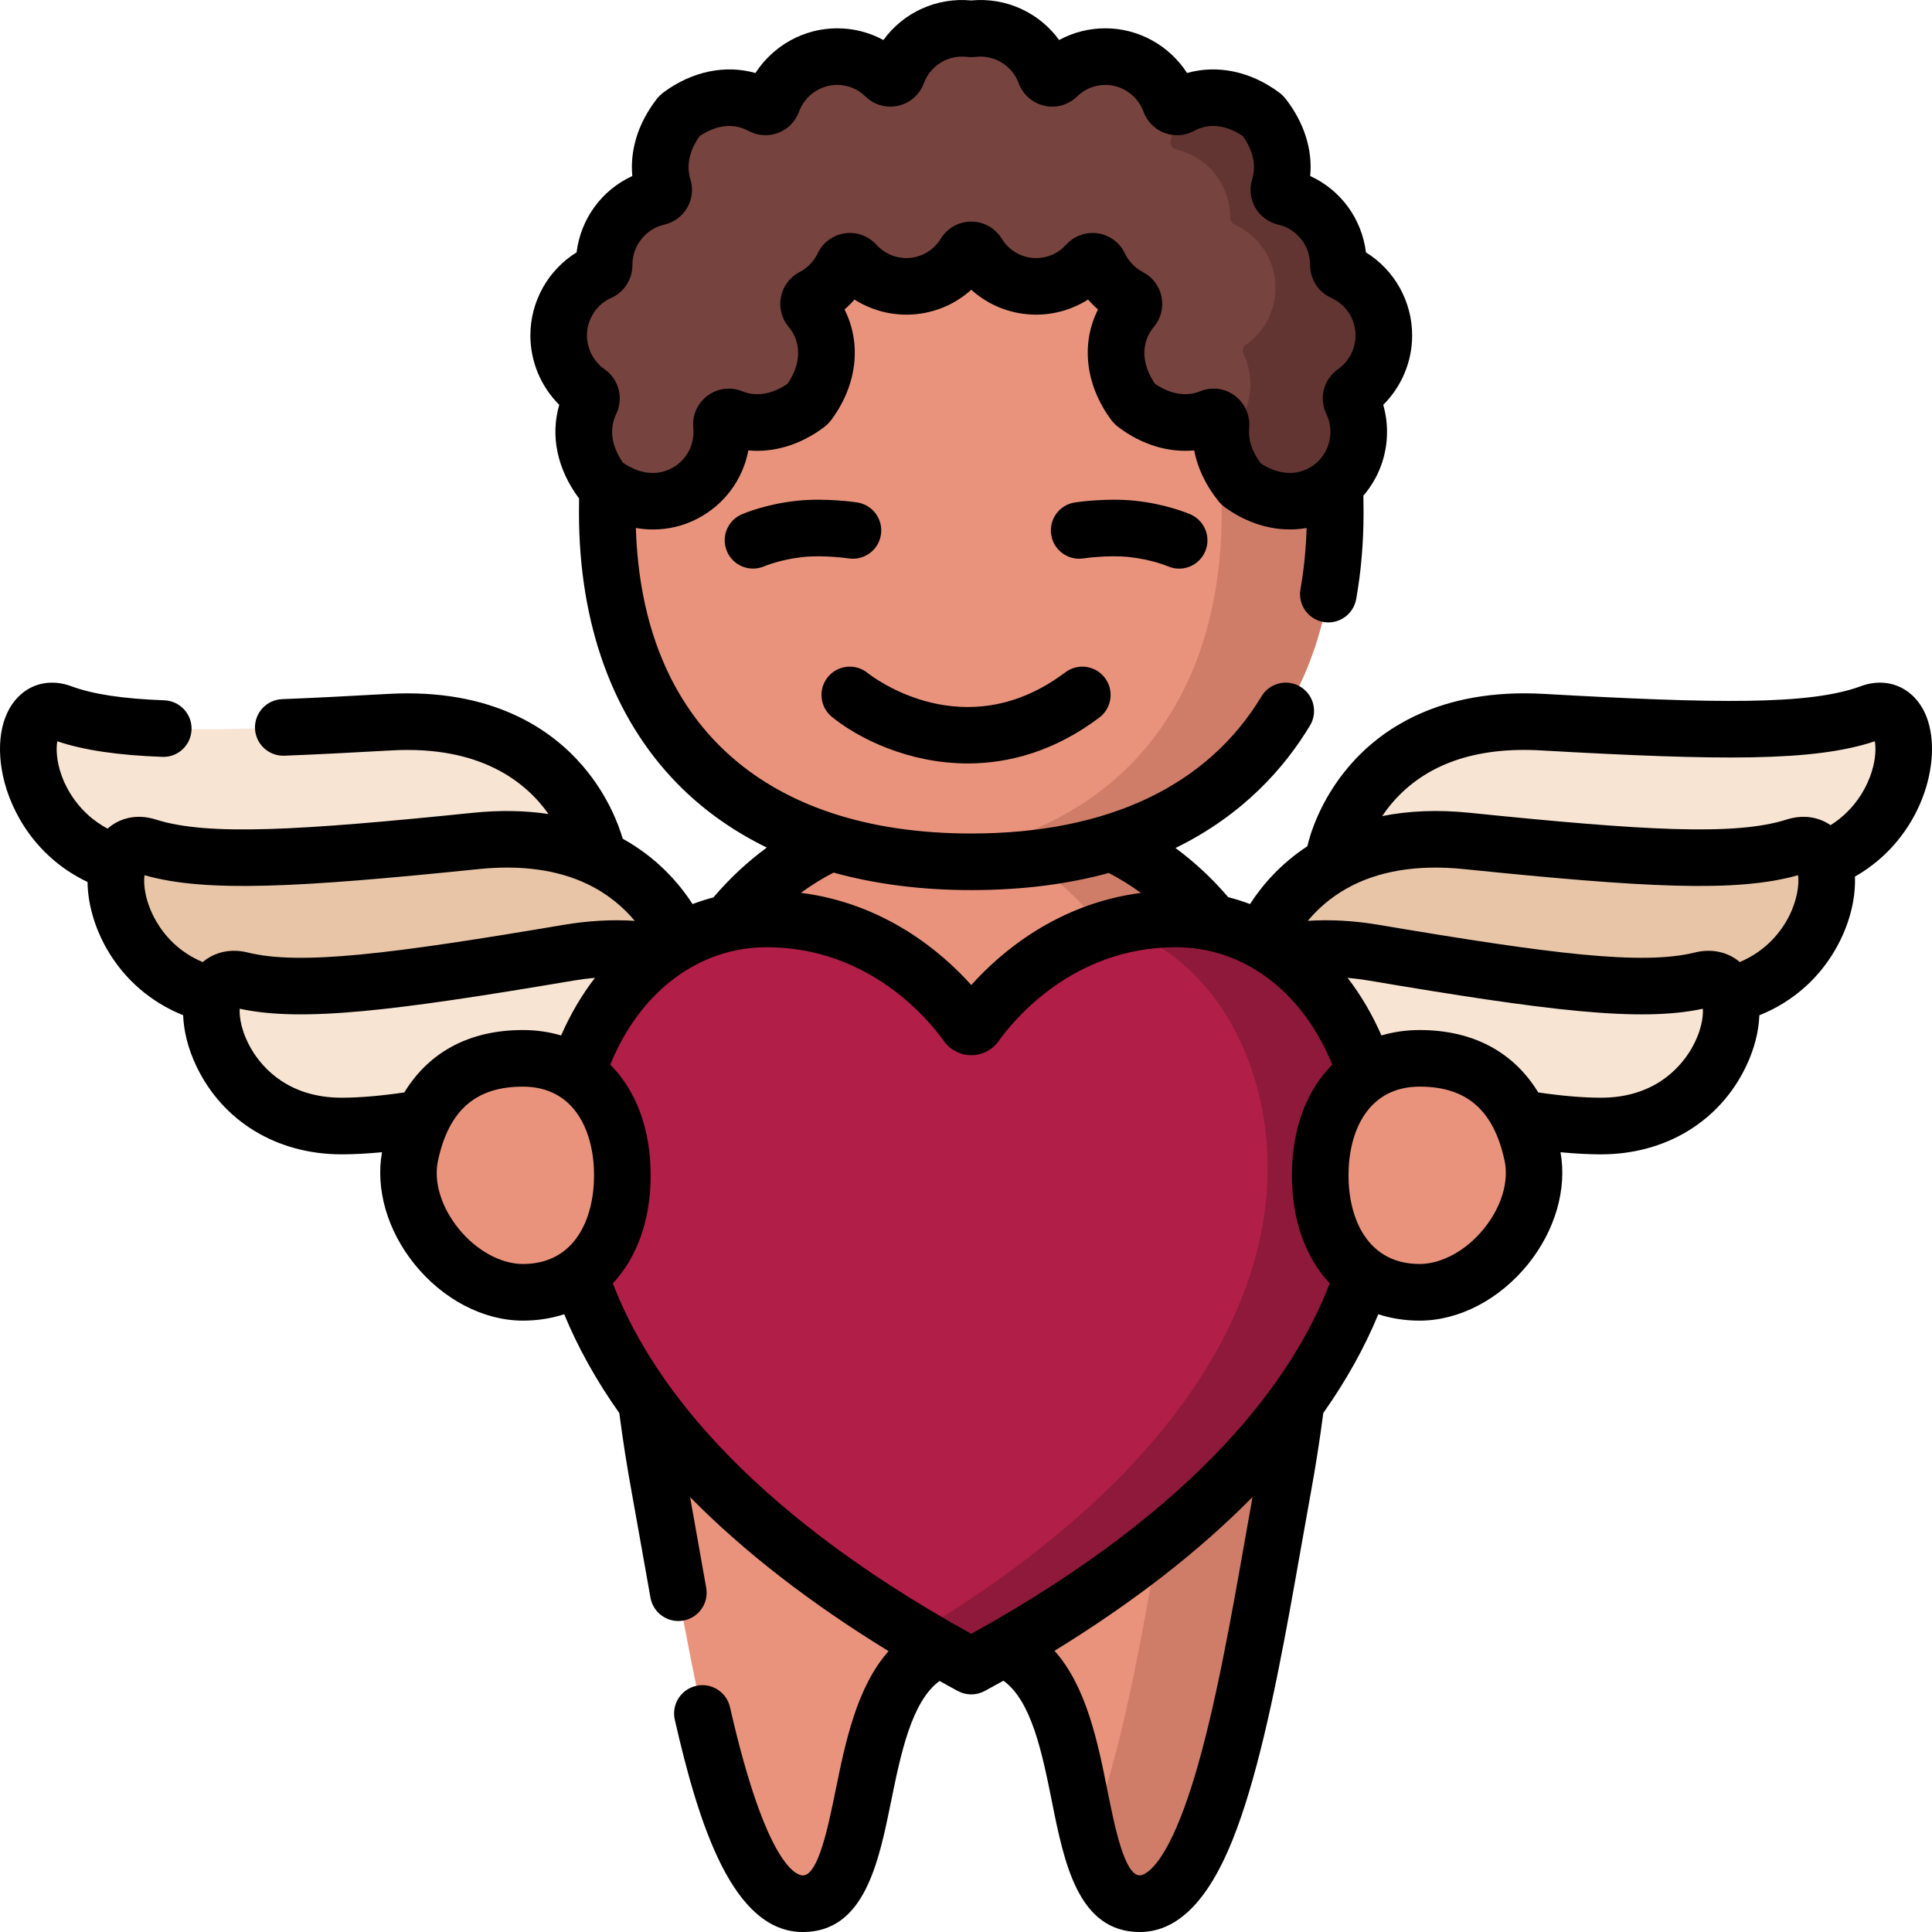 <?xml version="1.0" encoding="iso-8859-1"?>
<!-- Generator: Adobe Illustrator 19.0.0, SVG Export Plug-In . SVG Version: 6.00 Build 0)  -->
<svg version="1.1" id="Capa_1" xmlns="http://www.w3.org/2000/svg" xmlns:xlink="http://www.w3.org/1999/xlink" x="0px" y="0px"
	 viewBox="0 0 512.004 512.004" style="enable-background:new 0 0 512.004 512.004;" xml:space="preserve">
<g>
	<path style="fill:#F8E4D3;" d="M353.692,226.278c0,0,7.298-37.577,55.007-34.896s72.15,3,87.021-2.495s13.032,37.665-22.562,41.468
		s-85.674-12.993-115.661,2.468C357.497,232.823,350.934,234.094,353.692,226.278z"/>
	<path style="fill:#F8E4D3;" d="M158.312,226.278c0,0-7.298-37.577-55.007-34.896s-72.15,3-87.021-2.495
		s-13.032,37.665,22.562,41.468s85.674-12.993,115.661,2.468C154.507,232.823,161.07,234.094,158.312,226.278z"/>
</g>
<g>
	<path style="fill:#E8C5A7;" d="M332.18,255.215c0,0,8.957-37.207,56.499-32.353c47.542,4.853,71.944,6.286,87.044,1.473
		c15.1-4.812,11.348,38.221-24.378,40.397c-35.727,2.177-85.011-16.885-115.653-2.806
		C335.691,261.927,329.078,262.898,332.18,255.215z"/>
	<path style="fill:#E8C5A7;" d="M182.596,255.215c0,0-8.957-37.207-56.499-32.353c-47.542,4.853-71.944,6.286-87.044,1.473
		c-15.1-4.812-11.348,38.221,24.378,40.397c35.727,2.177,85.011-16.885,115.653-2.806
		C179.085,261.927,185.698,262.898,182.596,255.215z"/>
</g>
<g>
	<path style="fill:#F8E4D3;" d="M209.034,281.058c0,0-11.322-36.538-58.452-28.564c-47.131,7.974-71.389,11.01-86.766,7.203
		c-15.376-3.807-8.876,38.887,26.915,38.707c35.791-0.181,83.75-22.448,115.229-10.416
		C205.961,287.987,212.622,288.521,209.034,281.058z"/>
	<path style="fill:#F8E4D3;" d="M305.742,281.058c0,0,11.322-36.538,58.452-28.564c47.131,7.974,71.389,11.01,86.766,7.203
		c15.376-3.807,8.876,38.887-26.915,38.707c-35.791-0.181-83.75-22.448-115.229-10.416
		C308.815,287.987,302.154,288.521,305.742,281.058z"/>
</g>
<path style="fill:#E9937C;" d="M257.509,435.477c-36.725,0-21.67,68.992-44.74,69.021c-20.623,0.026-29.781-65.463-37.945-110.154
	c-22.166-121.325,18.145-178.848,82.429-178.848s104.892,57.523,82.726,178.848c-8.165,44.691-17.323,110.18-37.946,110.154
	C278.964,504.469,294.234,435.477,257.509,435.477z"/>
<path style="fill:#CF7D68;" d="M257.253,215.496c-5.235,0-10.307,0.389-15.204,1.155c55.269,8.644,87.878,66.248,67.517,177.693
	c-5.514,30.181-11.482,69.842-21.127,92.41c2.512,10.142,5.945,17.734,13.594,17.744c20.623,0.026,29.781-65.463,37.946-110.154
	C362.145,273.019,321.537,215.496,257.253,215.496z"/>
<path style="fill:#B11E48;" d="M256.256,271.563c0.555,0.776,1.708,0.776,2.263,0c4.482-6.268,22.26-28.03,53.065-28.03
	c32.084,0,54.196,30.491,54.196,66c0,41.101-30.142,89.733-108.392,132c-78.251-42.267-108.392-90.899-108.392-132
	c0-35.509,22.112-66,54.196-66C233.996,243.533,251.775,265.295,256.256,271.563z"/>
<path style="fill:#8F193A;" d="M311.584,243.533c-5.761,0-11.066,0.762-15.914,2.041c24.384,7.372,40.277,33.858,40.277,63.959
	c0,38.379-26.287,83.322-93.476,123.52c4.766,2.852,9.733,5.68,14.916,8.48c78.251-42.267,108.392-90.898,108.392-132
	C365.78,274.023,343.668,243.533,311.584,243.533z"/>
<path style="fill:#E9937C;" d="M353.847,135.887c0,53.848-31.418,92.5-96.459,92.5s-96.459-38.652-96.459-92.5
	s16.408-102.5,96.459-102.5S353.847,82.04,353.847,135.887z"/>
<path style="fill:#CF7D68;" d="M257.388,33.387c-5.289,0-10.293,0.218-15.041,0.631c67.099,5.827,81.418,51.58,81.418,101.869
	c0,49.51-26.584,86.148-81.418,91.733c4.804,0.49,9.801,0.767,15.041,0.767c65.04,0,96.459-38.652,96.459-92.5
	C353.847,82.04,337.439,33.387,257.388,33.387z"/>
<path style="fill:#77433F;" d="M366.725,88.887c0-7.508-4.483-13.947-10.897-16.802c-0.723-0.322-1.146-1.065-1.141-1.86
	c0-0.02,0-0.039,0-0.059c0-8.766-6.1-16.095-14.264-17.938c-1.114-0.251-1.78-1.409-1.439-2.504
	c1.73-5.557,0.933-12.229-4.115-18.822c-0.123-0.161-0.274-0.309-0.438-0.429c-7.7-5.658-15.606-5.618-21.553-2.383
	c-1.059,0.576-2.379,0.094-2.794-1.043c-2.567-7.031-9.275-12.049-17.157-12.049c-4.956,0-9.447,1.986-12.738,5.207
	c-1.017,0.995-2.71,0.587-3.206-0.75c-2.838-7.649-10.58-12.889-19.392-11.819c-0.112,0-0.295,0-0.407,0
	c-8.812-1.071-16.553,4.17-19.392,11.819c-0.496,1.337-2.189,1.745-3.206,0.75c-3.29-3.221-7.781-5.207-12.737-5.207
	c-7.882,0-14.59,5.018-17.159,12.048c-0.415,1.137-1.735,1.619-2.794,1.043c-5.947-3.235-13.853-3.274-21.553,2.384
	c-0.163,0.12-0.314,0.268-0.438,0.429c-5.048,6.593-5.845,13.264-4.115,18.822c0.341,1.095-0.325,2.253-1.439,2.504
	c-8.164,1.843-14.264,9.172-14.264,17.938c0,0.02,0,0.039,0,0.059c0.005,0.795-0.418,1.538-1.141,1.86
	c-6.414,2.855-10.897,9.294-10.897,16.802c0,6.241,3.097,11.749,7.826,15.071c0.808,0.568,1.084,1.623,0.654,2.514
	c-2.883,5.983-2.678,13.741,3.052,21.32c0.124,0.163,0.275,0.314,0.44,0.435c14.969,11.037,31.26,0.537,31.26-13.789
	c0-0.605-0.03-1.203-0.088-1.793c-0.144-1.46,1.327-2.563,2.679-2.013c5.775,2.348,13.011,1.818,19.984-3.411
	c0.168-0.126,0.322-0.281,0.447-0.45c6.782-9.193,5.576-18.799,0.425-24.976c-0.819-0.982-0.499-2.452,0.633-3.04
	c3.528-1.834,6.382-4.789,8.101-8.399c0.601-1.261,2.284-1.512,3.22-0.478c3.34,3.689,8.144,6.009,13.497,6.009
	c6.569,0,12.315-3.489,15.535-8.721c0.771-1.253,2.575-1.253,3.347,0c3.22,5.232,8.966,8.721,15.535,8.721
	c5.353,0,10.157-2.32,13.497-6.009c0.936-1.034,2.619-0.783,3.22,0.478c1.719,3.61,4.573,6.565,8.101,8.399
	c1.132,0.588,1.451,2.059,0.633,3.04c-5.151,6.177-6.357,15.783,0.425,24.976c0.125,0.169,0.279,0.325,0.447,0.45
	c6.971,5.227,14.206,5.759,19.98,3.412c1.386-0.563,2.815,0.6,2.675,2.096c-0.446,4.754,0.935,10.046,5.109,15.309
	c0.123,0.156,0.273,0.299,0.434,0.414c14.883,10.667,30.95,0.214,30.95-14.014c0-2.852-0.657-5.544-1.814-7.95
	c-0.432-0.898-0.164-1.961,0.65-2.533C363.629,100.633,366.725,95.127,366.725,88.887z"/>
<g>
	<path style="fill:#633532;" d="M251.041,7.918c-0.305,0.066-0.605,0.148-0.904,0.23C250.446,8.148,250.755,8.072,251.041,7.918z"/>
	<path style="fill:#633532;" d="M358.903,103.956c4.727-3.323,7.823-8.829,7.823-15.069c0-7.508-4.483-13.947-10.897-16.802
		c-0.723-0.322-1.146-1.065-1.141-1.86c0-0.02,0-0.039,0-0.059c0-8.766-6.1-16.095-14.264-17.938
		c-1.114-0.251-1.78-1.409-1.439-2.504c1.73-5.558,0.933-12.229-4.115-18.822c-0.123-0.161-0.274-0.309-0.438-0.429
		c-7.7-5.658-15.606-5.618-21.553-2.383c-0.724,0.394-1.563,0.284-2.158-0.182c0.659,3.253,0.439,6.376-0.443,9.208
		c-0.341,1.095,0.325,2.253,1.439,2.504c8.164,1.843,14.264,9.172,14.264,17.938c0,0.02,0,0.039,0,0.059
		c-0.005,0.795,0.418,1.538,1.141,1.86c6.414,2.855,10.897,9.294,10.897,16.802c0,6.24-3.096,11.746-7.823,15.069
		c-0.813,0.572-1.082,1.635-0.65,2.533c1.156,2.406,1.814,5.098,1.814,7.95c0,6.19-3.043,11.664-7.706,14.997
		c0.469,3.611,2.02,7.417,5.028,11.211c0.123,0.156,0.273,0.299,0.434,0.414c14.883,10.667,30.95,0.214,30.95-14.014
		c0-2.852-0.657-5.544-1.814-7.95C357.821,105.591,358.089,104.528,358.903,103.956z"/>
</g>
<path style="fill:#F8E4D3;" d="M164.92,311.473c0,17.121-9.189,31-26.374,31s-33.434-19.764-29.811-36.5
	c3.376-15.591,12.626-25.5,29.811-25.5S164.92,294.352,164.92,311.473z"/>
<g>
	<path style="fill:#E9937C;" d="M164.92,311.473c0,17.121-9.189,31-26.374,31s-33.434-19.764-29.811-36.5
		c3.376-15.591,12.626-25.5,29.811-25.5S164.92,294.352,164.92,311.473z"/>
	<path style="fill:#E9937C;" d="M349.856,311.473c0,17.121,9.189,31,26.374,31s33.434-19.764,29.811-36.5
		c-3.376-15.591-12.626-25.5-29.811-25.5S349.856,294.352,349.856,311.473z"/>
</g>
<path d="M510.619,190.142c-2.874-7.625-10.063-11.036-17.477-8.291c-13.54,4.998-37.879,4.638-84.006,2.038
	c-27.704-1.558-43.3,9.497-51.507,19.044c-7.987,9.29-10.577,18.751-11.165,21.333c-7.002,4.596-11.868,10.181-15.199,15.32
	c-1.884-0.71-3.808-1.323-5.772-1.824c-4.223-4.933-8.892-9.285-13.969-13.031c17.828-8.717,28.873-21.199,35.645-32.461
	c2.135-3.55,0.987-8.158-2.563-10.292c-3.549-2.135-8.158-0.988-10.293,2.563c-14.299,23.779-40.895,36.348-76.914,36.348
	c-55.109,0-87.294-29.448-88.885-80.964c1.516,0.262,3.036,0.396,4.549,0.396c3.967,0,7.882-0.906,11.521-2.744
	c7.274-3.673,12.26-10.404,13.746-18.214c6.789,0.63,13.807-1.469,20.044-6.145c0.749-0.563,1.411-1.23,1.976-1.994
	c6.847-9.281,8.006-20.202,3.462-29.205c0.938-0.814,1.818-1.695,2.632-2.635c4.081,2.587,8.848,4.003,13.746,4.003
	c6.483,0,12.552-2.389,17.209-6.605c4.656,4.217,10.726,6.605,17.208,6.605c4.898,0,9.665-1.417,13.746-4.003
	c0.813,0.939,1.693,1.82,2.632,2.634c-4.544,9.002-3.386,19.922,3.452,29.192c0.56,0.762,1.228,1.438,1.993,2.012
	c6.233,4.674,13.251,6.771,20.042,6.139c0.887,4.633,3.023,9.15,6.337,13.326c0.561,0.711,1.22,1.338,1.95,1.861
	c6.694,4.798,14.342,6.635,21.517,5.38c-0.179,5.612-0.714,11.05-1.634,16.196c-0.729,4.078,1.985,7.974,6.063,8.703
	c0.446,0.08,0.891,0.119,1.329,0.119c3.564,0,6.725-2.55,7.374-6.181c1.295-7.244,1.952-14.94,1.952-22.877
	c0-1.459-0.018-2.983-0.044-4.533c3.976-4.614,6.264-10.563,6.264-16.916c0-2.446-0.337-4.838-1.005-7.15
	c4.857-4.824,7.663-11.441,7.663-18.402c0-9.036-4.708-17.34-12.241-22.01c-1.112-8.941-6.715-16.538-14.773-20.231
	c0.647-6.924-1.539-13.972-6.381-20.296c-0.556-0.728-1.212-1.372-1.958-1.921c-7.586-5.575-16.333-7.334-24.296-5.084
	c-4.685-7.255-12.818-11.846-21.651-11.846c-4.341,0-8.529,1.077-12.252,3.103c-5.269-7.252-14.037-11.361-23.287-10.485
	c-9.252-0.874-18.019,3.232-23.287,10.486c-3.724-2.026-7.912-3.104-12.252-3.104c-8.834,0-16.967,4.59-21.652,11.846
	c-7.962-2.25-16.708-0.491-24.291,5.082c-0.743,0.545-1.403,1.192-1.957,1.917c-4.847,6.331-7.034,13.379-6.387,20.303
	c-8.058,3.694-13.66,11.291-14.773,20.232c-7.533,4.671-12.241,12.975-12.241,22.009c0,6.958,2.803,13.572,7.658,18.396
	c-2.397,8.188-0.573,17.017,5.248,24.832c-0.018,1.216-0.027,2.467-0.027,3.773c0,29.47,8.98,54.256,25.968,71.68
	c6.744,6.917,14.731,12.615,23.806,17.043c-5.144,3.786-9.87,8.197-14.138,13.208c-1.882,0.489-3.726,1.085-5.535,1.767
	c-3.871-5.98-9.742-12.45-18.505-17.317c-1.158-3.952-4.073-11.698-10.638-19.334c-8.207-9.546-23.807-20.591-51.508-19.044
	c-11.507,0.649-20.438,1.09-28.105,1.387c-4.139,0.16-7.364,3.646-7.203,7.785c0.16,4.139,3.666,7.366,7.785,7.204
	c7.757-0.301,16.771-0.745,28.366-1.399c23.567-1.327,35.626,8.348,41.636,16.854c-6.229-0.935-12.917-1.048-20.026-0.323
	c-45.976,4.7-70.273,6.167-84.007,1.794c-4.659-1.482-8.224-0.434-10.391,0.708c-0.883,0.465-1.693,1.037-2.439,1.692
	c-7.856-4.187-11.087-11.01-12.19-14.116c-1.443-4.064-1.436-7.272-1.132-9.026c7.082,2.368,15.98,3.685,27.807,4.127
	c4.17,0.175,7.621-3.075,7.775-7.214c0.154-4.139-3.075-7.62-7.215-7.775c-11.042-0.413-18.88-1.6-24.661-3.733
	c-4.831-1.787-9.679-1.021-13.296,2.105c-4.972,4.297-6.772,12.365-4.816,21.582c2.104,9.92,9.079,21.872,22.427,28.186
	c0.061,5.746,1.86,12.128,5.193,17.895c4.609,7.974,11.629,13.999,20.146,17.419c0.152,4.264,1.317,8.928,3.522,13.541
	c6.99,14.621,21.355,23.328,38.458,23.327c0.084,0,0.17,0,0.254,0c3.243-0.015,6.715-0.202,10.465-0.564
	c-1.761,9.728,1.404,20.737,8.601,29.657c7.563,9.376,18.297,14.973,28.715,14.973c3.924,0,7.595-0.587,10.97-1.69
	c3.663,8.883,8.549,17.63,14.601,26.198c0.903,6.925,2.013,14.047,3.326,21.215c0.848,4.641,1.706,9.506,2.588,14.5
	c0.764,4.331,1.545,8.757,2.351,13.216c0.655,3.625,3.814,6.168,7.372,6.168c0.442,0,0.892-0.04,1.342-0.121
	c4.076-0.736,6.784-4.638,6.048-8.714c-0.802-4.439-1.58-8.845-2.341-13.156c-0.652-3.697-1.292-7.322-1.925-10.841
	c14.152,14.369,31.772,28.056,52.603,40.818c-8.464,9.503-11.49,24.327-14.045,36.877c-1.938,9.517-4.593,22.55-8.676,22.556
	c-0.001,0-0.002,0-0.003,0c-1.533,0-9.636-2.16-19.306-44.587c-0.921-4.039-4.937-6.567-8.98-5.646
	c-4.038,0.92-6.566,4.94-5.646,8.979c6.341,27.82,15.328,56.254,33.929,56.254c0.008,0,0.019,0,0.026,0
	c16.319-0.023,20.056-18.373,23.353-34.562c2.552-12.529,5.412-26.547,12.858-31.967c1.597,0.891,3.205,1.777,4.835,2.657
	c1.112,0.601,2.338,0.901,3.564,0.901c1.227,0,2.452-0.3,3.565-0.901c1.672-0.903,3.323-1.813,4.96-2.727
	c7.494,5.363,10.323,19.439,12.846,32.016c3.249,16.199,6.933,34.56,23.269,34.583c0.009,0,0.018,0,0.026,0
	c15.934,0,24.132-21.101,28.913-36.977c5.705-18.944,10.006-43.32,13.801-64.827c0.881-4.993,1.739-9.858,2.587-14.496
	c1.313-7.174,2.423-14.305,3.327-21.244c6.043-8.559,10.922-17.297,14.581-26.17c3.375,1.103,7.046,1.69,10.97,1.69
	c10.418,0,21.153-5.598,28.716-14.974c7.195-8.92,10.361-19.928,8.599-29.656c3.75,0.363,7.22,0.55,10.461,0.565
	c0.086,0,0.169,0,0.254,0c17.106,0,31.473-8.707,38.462-23.327c2.204-4.61,3.368-9.271,3.522-13.533
	c9.068-3.627,16.378-10.174,20.956-18.905c3.096-5.903,4.599-12.254,4.369-17.846C509.312,222.231,514.932,201.588,510.619,190.142z
	 M162.013,78.934c3.417-1.523,5.609-4.96,5.586-8.769c0-5.054,3.539-9.522,8.417-10.622c2.564-0.58,4.79-2.219,6.106-4.499
	c1.318-2.283,1.625-5.035,0.842-7.551c-1.132-3.634-0.284-7.565,2.454-11.418c4.444-3.021,9.004-3.521,12.907-1.398
	c2.43,1.321,5.304,1.518,7.885,0.543c2.574-0.973,4.593-3.015,5.537-5.602c1.556-4.26,5.62-7.122,10.114-7.122
	c2.81,0,5.471,1.09,7.492,3.067c2.292,2.245,5.53,3.162,8.661,2.464c3.148-0.705,5.697-2.935,6.821-5.963
	c1.752-4.719,6.456-7.595,11.456-6.983c0.3,0.037,0.602,0.055,0.904,0.055h0.407c0.303,0,0.604-0.018,0.904-0.055
	c4.983-0.611,9.705,2.264,11.456,6.983c1.123,3.028,3.673,5.257,6.819,5.963c3.127,0.701,6.367-0.217,8.664-2.463
	c2.021-1.978,4.682-3.067,7.492-3.067c4.493,0,8.558,2.862,10.113,7.12c0.945,2.588,2.964,4.631,5.539,5.604
	c2.583,0.976,5.456,0.776,7.883-0.544c3.907-2.125,8.469-1.621,12.907,1.397c2.737,3.849,3.587,7.783,2.457,11.414
	c-0.785,2.516-0.48,5.269,0.837,7.553c1.316,2.282,3.543,3.923,6.109,4.502c4.876,1.101,8.415,5.568,8.415,10.635
	c-0.023,3.797,2.171,7.235,5.592,8.758c3.916,1.743,6.446,5.648,6.446,9.95c0,3.553-1.733,6.893-4.635,8.934
	c-3.822,2.686-5.125,7.698-3.097,11.92c0.712,1.48,1.073,3.062,1.073,4.699c0,4.122-2.264,7.844-5.907,9.716
	c-3.822,1.962-8.257,1.473-12.561-1.375c-2.319-3.132-3.348-6.274-3.06-9.348c0.312-3.314-1.147-6.602-3.808-8.58
	c-2.66-1.979-6.086-2.415-9.157-1.167c-3.728,1.513-7.971,0.798-12.022-2.005c-3.621-5.315-3.729-10.908-0.245-15.083
	c1.845-2.214,2.578-5.104,2.01-7.928c-0.569-2.837-2.372-5.231-4.944-6.568c-2.077-1.08-3.778-2.845-4.79-4.969
	c-1.36-2.857-4.041-4.837-7.17-5.296c-3.125-0.458-6.26,0.666-8.381,3.009c-2.068,2.285-4.888,3.543-7.938,3.543
	c-3.743,0-7.162-1.926-9.149-5.152c-1.737-2.823-4.751-4.509-8.06-4.509c-3.31,0-6.323,1.686-8.062,4.509
	c-1.985,3.226-5.404,5.152-9.148,5.152c-3.05,0-5.869-1.258-7.938-3.543c-2.123-2.343-5.254-3.466-8.381-3.009
	c-3.129,0.459-5.81,2.439-7.169,5.295c-1.013,2.125-2.714,3.891-4.79,4.97c-2.574,1.337-4.377,3.733-4.946,6.571
	c-0.566,2.825,0.168,5.715,2.014,7.928c3.481,4.175,3.372,9.771-0.246,15.08c-4.056,2.805-8.298,3.52-12.026,2.006
	c-3.086-1.254-6.528-0.812-9.208,1.188c-2.681,2.002-4.087,5.183-3.759,8.516c0.033,0.341,0.051,0.694,0.051,1.051
	c0,4.153-2.288,7.888-5.971,9.749c-3.881,1.959-8.365,1.406-12.705-1.548c-3.076-4.394-3.727-8.954-1.82-12.911
	c2.03-4.211,0.727-9.219-3.098-11.906c-2.904-2.042-4.639-5.382-4.639-8.936C155.56,84.585,158.091,80.679,162.013,78.934z
	 M257.4,235.888c13.996,0,26.042-1.697,36.433-4.545c2.972,1.547,5.812,3.313,8.516,5.288c-22.156,2.899-37.14,15.718-44.949,24.412
	c-7.834-8.719-22.884-21.586-45.145-24.436c2.743-2.008,5.627-3.798,8.647-5.36C231.986,234.315,244.212,235.888,257.4,235.888z
	 M41.383,244.115c-2.897-5.011-3.438-9.654-3.087-12.175c16.366,4.668,40.988,3.243,88.57-1.621
	c11.128-1.138,20.756,0.169,28.611,3.879c5.6,2.647,9.722,6.217,12.745,9.843c-5.947-0.398-12.259-0.057-18.875,1.061
	c-45.603,7.71-69.761,10.772-83.721,7.315c-4.447-1.102-8.741-0.146-11.903,2.546C47.253,252.267,43.486,247.753,41.383,244.115z
	 M90.703,290.908c-14.171,0.054-21.051-7.856-23.913-12.588c-2.802-4.631-3.419-8.805-3.267-10.994
	c16.613,3.591,41.101,0.551,88.322-7.434c1.985-0.335,3.928-0.587,5.826-0.758c-3.481,4.524-6.499,9.637-8.969,15.274
	c-3.147-0.936-6.539-1.436-10.146-1.436c-14.066,0-24.837,5.766-31.411,16.536C100.867,290.423,95.455,290.886,90.703,290.908z
	 M121.516,325.582c-4.612-5.718-6.647-12.455-5.441-18.022c2.894-13.363,10.037-19.587,22.482-19.587
	c13.915,0,18.873,12.139,18.873,23.5s-4.958,23.5-18.873,23.5C132.718,334.973,126.188,331.375,121.516,325.582z M162.405,340.097
	c6.354-6.774,10.025-16.678,10.025-28.625c0-12.365-3.929-22.547-10.701-29.329c7.858-19.32,23.389-31.116,41.474-31.116
	c27.064,0,42.788,19.053,46.96,24.888c1.665,2.333,4.37,3.726,7.234,3.728c0.001,0,0.002,0,0.004,0c2.863,0,5.567-1.392,7.235-3.724
	c4.174-5.839,19.896-24.892,46.962-24.892c18.085,0,33.617,11.797,41.474,31.117c-6.772,6.782-10.701,16.964-10.701,29.329
	c0,11.946,3.67,21.85,10.025,28.624c-9.367,24.482-33.649,58.953-94.995,92.884C196.056,399.051,171.772,364.58,162.405,340.097z
	 M330.008,407.587c-3.723,21.098-7.942,45.012-13.392,63.109c-7.696,25.558-13.868,26.302-14.554,26.302h-0.001
	c-4.064-0.006-6.676-13.026-8.583-22.533c-2.528-12.602-5.521-27.487-14.026-36.986c20.781-12.744,38.36-26.41,52.484-40.755
	C331.303,400.249,330.661,403.883,330.008,407.587z M393.285,325.582c-4.673,5.793-11.202,9.391-17.04,9.391
	c-13.916,0-18.874-12.139-18.874-23.5s4.958-23.5,18.874-23.5c12.444,0,19.587,6.224,22.481,19.587
	C399.931,313.127,397.897,319.864,393.285,325.582z M448.01,278.32c-2.851,4.711-9.714,12.588-23.729,12.588
	c-0.063,0-0.127,0-0.188,0c-4.747-0.021-10.159-0.484-16.438-1.399c-6.573-10.769-17.344-16.536-31.41-16.536
	c-3.608,0-7,0.499-10.147,1.436c-2.47-5.637-5.488-10.75-8.969-15.274c1.898,0.171,3.84,0.423,5.825,0.759
	c47.223,7.984,71.709,11.024,88.323,7.434C451.429,269.515,450.813,273.689,448.01,278.32z M473.931,243.177
	c-1.726,3.292-5.542,8.699-12.867,11.775c-3.161-2.682-7.451-3.633-11.887-2.535c-13.958,3.458-38.117,0.396-83.724-7.315
	c-6.616-1.118-12.928-1.46-18.875-1.062c2.53-3.033,5.849-6.05,10.181-8.51c8.319-4.722,18.813-6.474,31.176-5.212
	c47.592,4.866,72.216,6.29,88.579,1.619C476.841,234.341,476.303,238.654,473.931,243.177z M495.999,204.623
	c-0.941,2.987-3.752,9.595-10.88,14.055c-3.228-2.232-7.354-2.855-11.655-1.487c-13.735,4.374-38.031,2.905-84.006-1.794
	c-8.327-0.85-16.062-0.548-23.16,0.875c0.791-1.171,1.68-2.367,2.705-3.56c8.736-10.162,21.961-14.819,39.29-13.846
	c47.736,2.691,72.396,2.992,88.56-2.42C497.137,198.057,497.169,200.912,495.999,204.623z"/>
<path d="M220.464,189.984c6.972,5.682,20.285,12.339,36.005,12.339c10.903,0,22.966-3.205,34.867-12.16
	c3.31-2.491,3.974-7.193,1.483-10.502c-2.491-3.31-7.193-3.974-10.503-1.483c-26.759,20.135-51.299,1.038-52.397,0.162
	c-3.21-2.598-7.919-2.111-10.53,1.093C216.772,182.643,217.254,187.367,220.464,189.984z"/>
<path d="M299.232,147.622c5.885,0.622,10.138,2.395,10.275,2.452c0.971,0.421,1.982,0.62,2.978,0.62
	c2.888,0,5.641-1.678,6.873-4.492c1.663-3.794-0.065-8.217-3.859-9.879c-0.636-0.278-6.451-2.748-14.691-3.618
	c-7.582-0.8-15.608,0.396-15.946,0.447c-4.092,0.621-6.902,4.439-6.286,8.531c0.617,4.093,4.435,6.908,8.529,6.3
	C287.169,147.974,293.607,147.029,299.232,147.622z"/>
<path d="M233.457,141.694c0.622-4.095-2.194-7.919-6.289-8.541c-0.338-0.051-8.362-1.248-15.946-0.447
	c-8.238,0.87-14.054,3.339-14.69,3.618c-3.781,1.657-5.496,6.051-3.857,9.84c1.224,2.829,3.991,4.518,6.896,4.518
	c0.986,0,1.988-0.195,2.95-0.605c0.043-0.018,4.325-1.825,10.277-2.454c5.624-0.593,12.064,0.352,12.119,0.36
	C229.005,148.606,232.835,145.789,233.457,141.694z"/>
<g>
</g>
<g>
</g>
<g>
</g>
<g>
</g>
<g>
</g>
<g>
</g>
<g>
</g>
<g>
</g>
<g>
</g>
<g>
</g>
<g>
</g>
<g>
</g>
<g>
</g>
<g>
</g>
<g>
</g>
</svg>
